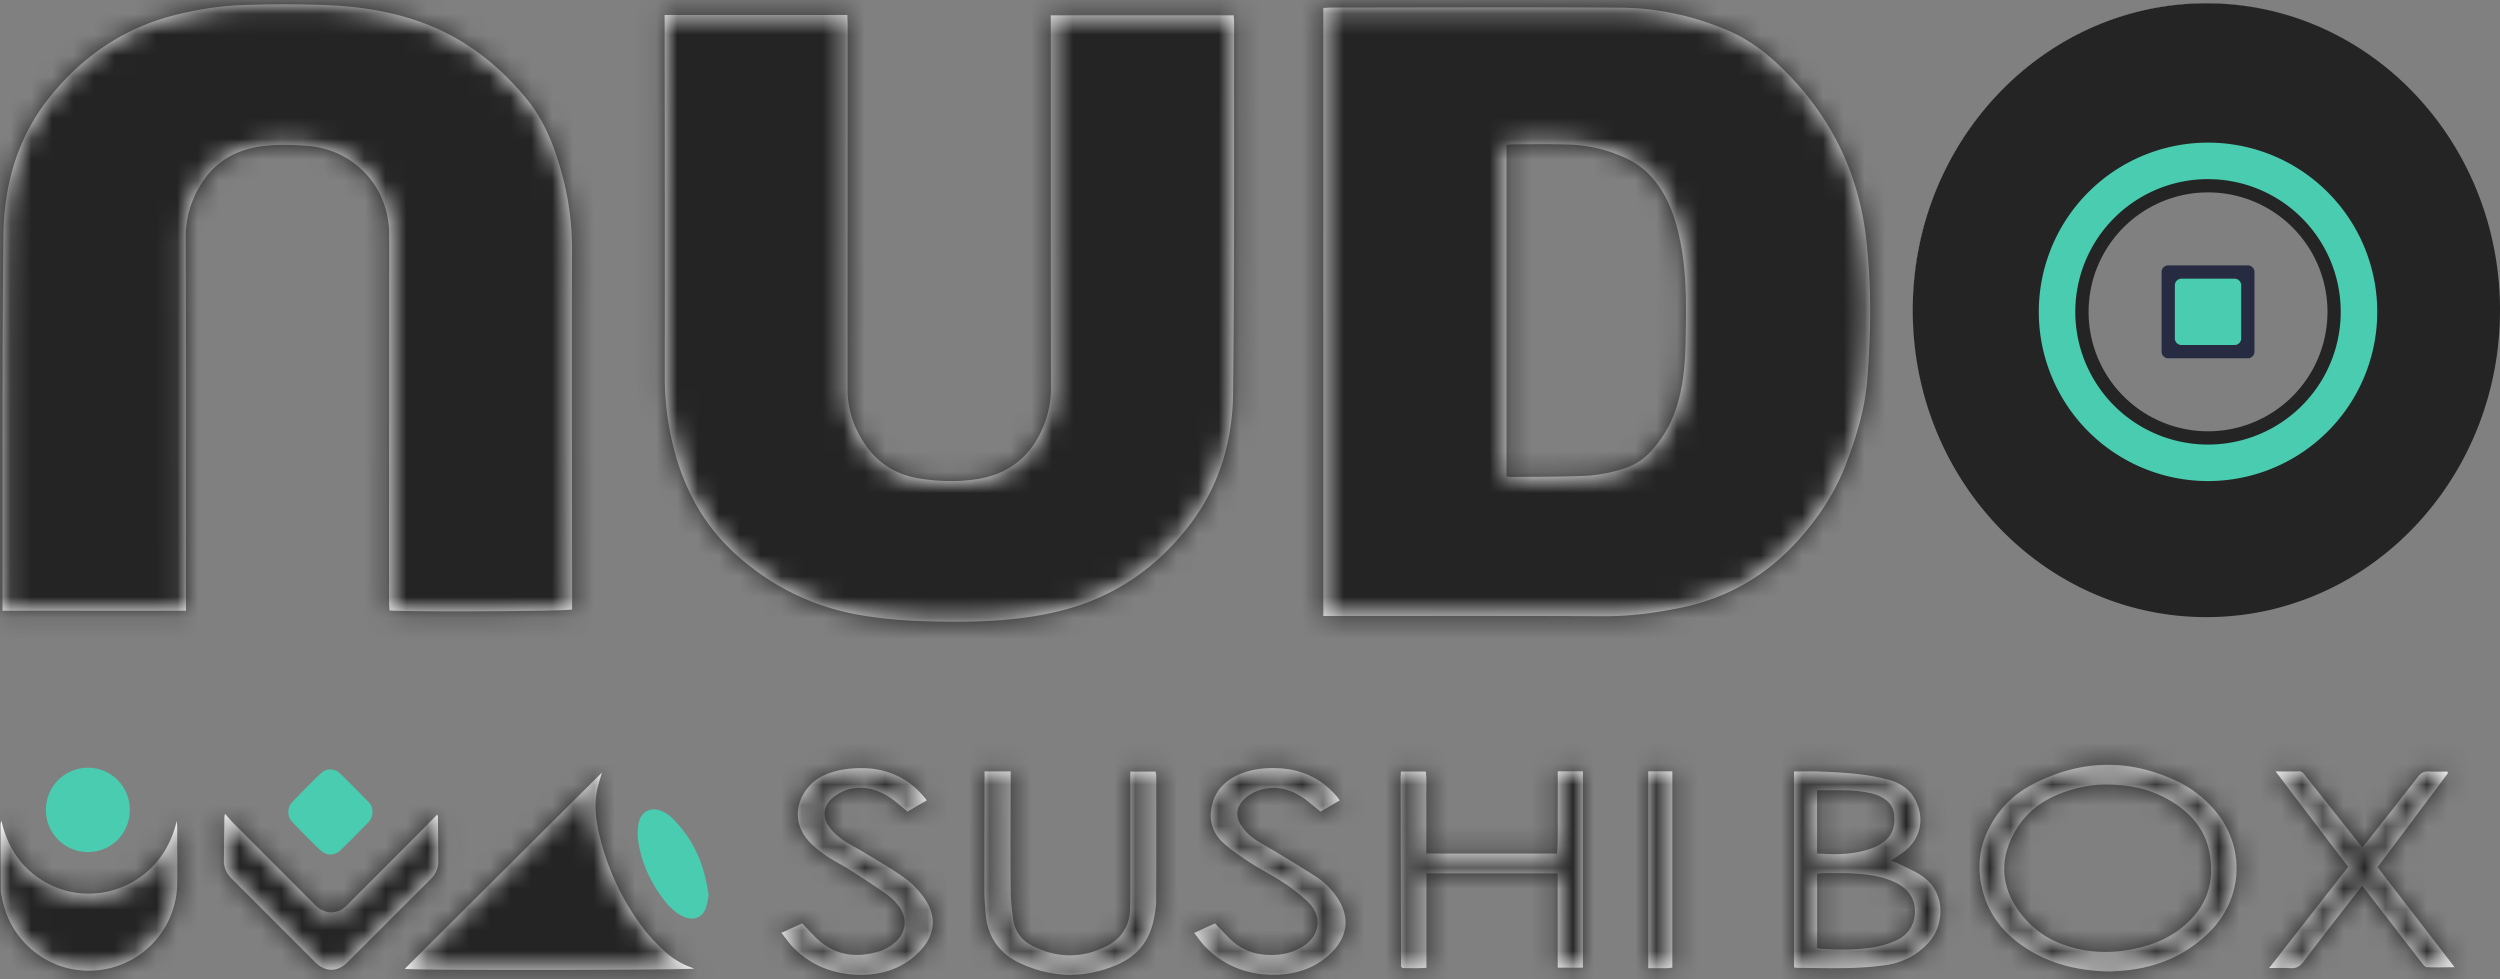 <svg width="120" height="47" xmlns="http://www.w3.org/2000/svg" xmlns:xlink="http://www.w3.org/1999/xlink"><rect width="100%" height="100%" fill="#808080" stroke="none"/><defs><path d="M61.264 36.713c1.185.035 2.17.486 2.927 1.387.039.046.07.098.115.162l-.923.54c-.225-.185-.444-.376-.675-.551-.525-.399-1.107-.64-1.789-.577-.436.039-.825.195-1.15.483-.401.357-.496.805-.22 1.26.147.242.353.47.583.64.336.25.72.438 1.08.657.665.406 1.338.803 1.988 1.23.397.261.729.6.993.996.596.892.513 1.811-.24 2.583-.747.765-1.69 1.092-2.746 1.108-1.296.021-2.424-.41-3.336-1.326-.193-.195-.347-.428-.55-.682l1-.456c.222.232.437.461.658.686.6.61 1.345.866 2.199.825a2.79 2.79 0 001.288-.357c.893-.52 1.046-1.47.316-2.19a7.869 7.869 0 00-1.173-.919c-.51-.339-1.064-.615-1.578-.948-.449-.29-.898-.593-1.294-.946-.446-.397-.674-.922-.61-1.528.081-.788.5-1.361 1.222-1.714.6-.294 1.25-.382 1.915-.363zM44.486 38.26l-.456.263-.47.277c-.203-.168-.394-.334-.592-.491-.375-.297-.786-.523-1.266-.614a2.052 2.052 0 00-1.642.37c-.525.38-.635.93-.266 1.456.164.233.385.444.62.61.332.234.706.41 1.055.624l.985.595c.327.2.65.406.96.629.365.263.693.608.954.973.613.858.518 1.79-.218 2.548-.87.896-1.973 1.204-3.195 1.12-1.13-.078-2.116-.512-2.905-1.323-.191-.196-.345-.428-.544-.678l1-.455c.216.227.42.45.634.665.88.878 1.936 1.029 3.092.67a2.15 2.15 0 00.697-.388c.575-.468.656-1.207.203-1.789a2.737 2.737 0 00-.573-.555 47.419 47.419 0 00-1.755-1.163c-.366-.233-.76-.425-1.12-.667a4.949 4.949 0 01-.798-.65c-1.118-1.155-.479-2.61.512-3.15.542-.294 1.133-.396 1.744-.421 1.374-.057 2.535.47 3.344 1.544zm4.026-1.39v.452c-.001 1.742-.011 3.485.002 5.227.004.49.052.983.126 1.468.086.558.414.977.93 1.235 1.164.582 2.343.598 3.51.025.745-.365 1.134-.978 1.164-1.793.012-.328.01-.657.01-.985v-5.62h1.212c.012.067.035.138.035.209.002 1.994.009 3.989-.005 5.983-.002.337-.067.678-.14 1.01-.214.968-.806 1.667-1.724 2.065-1.571.68-3.155.644-4.698-.085-.984-.466-1.527-1.264-1.62-2.334-.031-.365-.064-.73-.065-1.096-.003-1.805.005-3.611.008-5.417v-.345h1.255zm56.099.527a5.425 5.425 0 011.453 1.071c1.743 1.764 1.72 4.436-.06 6.161-1.099 1.064-2.42 1.625-3.911 1.787-.304.033-.61.046-.797.06-1.525-.027-2.853-.348-4.056-1.127-1.187-.769-1.963-1.827-2.178-3.276-.142-.955.042-1.846.517-2.675a4.747 4.747 0 011.917-1.868c2.345-1.242 4.724-1.311 7.115-.133zM.067 39.234c.275 1.212.87 2.143 1.858 2.798a4.162 4.162 0 002.616.694c1.55-.095 3.392-1.133 3.941-3.473.009.099.024.197.024.295.003.881.009 1.762.003 2.643-.015 2.224-1.678 4.034-3.878 4.229-2.183.193-4.15-1.325-4.542-3.509-.022-.123-.05-.248-.051-.373-.008-1.045-.01-2.09-.012-3.134 0-.033.016-.066.041-.17zm28.823-2.307c-.095.348-.184.607-.236.874-.15.759-.04 1.506.146 2.243a11.95 11.95 0 002.084 4.366c.266.35.574.67.889.976.435.425.944.746 1.553.946-.302.08-13.386.098-13.898.016l9.462-9.42zM10.8 38.903c.17.19.298.346.44.488 1.244 1.249 2.491 2.495 3.737 3.742.072.072.141.145.216.212.434.385.97.387 1.4.007.075-.067.144-.141.215-.212 1.05-1.052 2.102-2.102 3.15-3.154.344-.344.681-.693 1.028-1.046.011.03.034.062.034.094.007.73.014 1.46.015 2.19 0 .318-.127.58-.354.807-1.339 1.333-2.67 2.673-4.01 4.005-.478.476-1.054.474-1.536-.005-1.34-1.332-2.671-2.672-4.009-4.006-.244-.243-.385-.524-.381-.873l.025-2.078c0-.045.016-.09.03-.171zm69.472-2.035v9.42c-.09.01-.162.027-.234.027-.298.003-.596.002-.921.002v-9.449h1.155zm-4.293 0v9.422h-1.208c-.004-1.504 0-3.002-.003-4.524H68.47v4.53c-.41.036-.79.015-1.154.015l-.034-.037-.01-.01c-.007-.009-.022-.018-.022-.028-.008-3.012-.016-6.024-.022-9.035 0-.1.01-.198.017-.324h1.194c.055.418.016.853.023 1.285.007.427.002.854.002 1.28v1.369h6.275c.048-.654.03-1.315.033-1.975.002-.65 0-1.299 0-1.968h1.207zm11.448.01c1.056.046 2.112.103 3.143.37.567.148 1.05.408 1.346.958.463.859.31 1.808-.426 2.438-.212.181-.455.325-.715.508.133.054.246.09.351.144.384.194.79.356 1.14.6 1.198.831 1.012 2.387.353 3.138a3.37 3.37 0 01-2.106 1.133c-.594.087-1.198.128-1.798.142-.811.02-1.623-.004-2.434-.01-.047 0-.095-.01-.17-.02v-9.405c.46 0 .889-.015 1.316.004zm22.91-.01c.165-.005.236.104.32.21l2.452 3.09c.085.107.17.211.276.34.087-.098.163-.176.23-.26.813-1.034 1.63-2.064 2.434-3.105.151-.196.307-.289.554-.27.29.021.584.005.866.005l.021.042a.058.058 0 01.004.013c.003.01.004.026-.002.034-1.114 1.49-2.23 2.978-3.37 4.501l3.7 4.802c-.498.002-.918.019-1.337-.005-.091-.005-.188-.142-.261-.236-.867-1.118-1.73-2.239-2.594-3.359-.074-.097-.153-.19-.247-.305-.125.159-.233.293-.338.43-.829 1.068-1.665 2.131-2.48 3.211-.178.237-.364.329-.646.308-.3-.02-.603-.004-1.002-.004l3.796-4.856-3.484-4.582c.427 0 .767.007 1.108-.003zm-9.215.635c-.605-.012-1.301.105-1.978.339-1.004.346-1.852.922-2.4 1.868-.72 1.24-.746 2.504.061 3.716a4.43 4.43 0 002.126 1.718c1.154.444 2.335.49 3.533.24.95-.197 1.82-.577 2.543-1.254 1.016-.951 1.312-2.142 1.019-3.49-.21-.967-.805-1.672-1.6-2.205-.97-.649-2.043-.932-3.304-.932zm-13.6 4.253c-.095 0-.19.016-.3.025v3.563c.06.017.096.033.131.035.849.064 1.698.066 2.54-.059a4.329 4.329 0 001.09-.32c.591-.26.927-.743.933-1.408.006-.643-.347-1.089-.884-1.365a3.844 3.844 0 00-.974-.326c-.837-.172-1.688-.149-2.536-.145zm.291-3.98h-.593v3.03c.975.074 1.911.063 2.808-.32.135-.057.263-.137.381-.225.428-.32.565-.754.514-1.285-.051-.527-.378-.787-.812-.963a2.272 2.272 0 00-.353-.104c-.641-.145-1.293-.136-1.945-.132zM40.67.565c.006.141.016.287.016.432l-.001 7.962c0 3.187-.003 6.374 0 9.561 0 1.037.33 1.972.943 2.8.646.872 1.537 1.354 2.598 1.507.895.129 1.8.155 2.695.01 1.513-.243 2.565-1.092 3.153-2.507.241-.58.37-1.179.37-1.814-.008-5.803-.006-11.605-.008-17.408V.579h8.778c.009.122.023.22.023.319-.009 5.955.02 11.91-.05 17.865-.026 2.175-.621 4.27-1.917 6.049-1.61 2.21-3.755 3.716-6.45 4.372-1.891.46-3.817.527-5.75.496-1.32-.021-2.637-.1-3.94-.342-2.067-.384-3.882-1.257-5.5-2.614-1.86-1.558-2.908-3.548-3.41-5.874a13.437 13.437 0 01-.31-2.869c.008-5.638-.002-11.275-.007-16.913V.564h8.767zM77.771.212c1.791.01 3.527.394 5.18 1.098 1.105.47 2.02 1.217 2.85 2.066 2.143 2.188 3.403 4.812 3.766 7.849.274 2.289.244 4.588.057 6.882-.115 1.402-.525 2.73-1.03 4.042-.528 1.375-1.32 2.563-2.299 3.647-1.533 1.697-3.412 2.77-5.652 3.226-1.209.247-2.42.405-3.661.4-4.33-.02-8.66-.01-12.99-.011h-.472V.226c.14-.008.262-.02.385-.02C68.527.202 73.15.182 77.771.211zM15.587.084c1.848.072 3.66.364 5.37 1.124 1.705.759 3.107 1.918 4.287 3.34.898 1.084 1.396 2.38 1.752 3.728a13.53 13.53 0 01.46 3.498c-.011 5.612.001 11.224.005 16.836v.487c-.288.09-7.937.127-8.762.045-.008-.113-.025-.233-.025-.354 0-4.825.002-9.65.004-14.474 0-1.08.007-2.159 0-3.238-.016-2.306-1.713-4.093-4.004-4.238-.826-.052-1.65-.08-2.466.087-1.144.233-2.026.848-2.619 1.856a4.694 4.694 0 00-.672 2.427c.008 5.802.007 11.605.01 17.407v.542c-2.938.01-5.838 0-8.807 0v-.459C.13 22.832.096 16.966.166 11.101c.028-2.363.664-4.622 2.15-6.509C3.85 2.645 5.811 1.251 8.25.605c1.17-.31 2.362-.493 3.57-.525a57.823 57.823 0 013.768.004zM72.664 6.77c-.11 0-.222.012-.353.02v15.918c.089.015.138.031.186.03 1.155-.012 2.311-.006 3.465-.049a7.386 7.386 0 002.016-.363c.482-.157.89-.415 1.237-.786a5.693 5.693 0 001.355-2.478c.246-.927.323-1.871.34-2.826.027-1.485.06-2.972-.19-4.442-.17-.99-.429-1.956-.972-2.825-.4-.64-.914-1.147-1.595-1.481a7.016 7.016 0 00-2.9-.708c-.862-.026-1.726-.01-2.589-.01z" id="a"/></defs><g fill="none" fill-rule="evenodd"><g transform="translate(0 .157)"><mask id="b" fill="#fff"><use xlink:href="#a"/></mask><use fill="#FFF" xlink:href="#a"/><path fill="#242424" mask="url(#b)" d="M0-1h130.953v49.772H0z"/></g><path d="M105.88.175c7.76 0 14.05 6.574 14.05 14.684s-6.29 14.683-14.05 14.683c-7.758 0-14.048-6.574-14.048-14.683 0-8.11 6.29-14.684 14.049-14.684zm.08 8.414c-3.331 0-6.032 2.842-6.032 6.35 0 3.506 2.7 6.349 6.032 6.349 3.331 0 6.032-2.843 6.032-6.35 0-3.507-2.7-6.35-6.032-6.35z" fill="#FFF"/><path d="M105.906.157C113.69.157 120 6.753 120 14.89s-6.31 14.732-14.094 14.732c-7.785 0-14.095-6.596-14.095-14.732S98.121.157 105.906.157zm.08 9.078a5.733 5.733 0 100 11.467 5.733 5.733 0 000-11.467z" fill="#242424"/><path d="M104.074 12.739h3.822c.176 0 .319.143.319.319v3.822a.319.319 0 01-.319.318h-3.822a.319.319 0 01-.318-.318v-3.822c0-.176.142-.319.318-.319z" fill="#262B41"/><path d="M105.985 6.846a8.122 8.122 0 110 16.245 8.122 8.122 0 010-16.245zm0 1.752a6.37 6.37 0 100 12.741 6.37 6.37 0 000-12.74z" fill="#49CCAF"/><path d="M104.711 13.376h2.548c.176 0 .319.143.319.319v2.548a.319.319 0 01-.319.318h-2.548a.319.319 0 01-.318-.318v-2.548c0-.176.142-.319.318-.319zM31.748 38.926c.165.07.33.165.459.288 1.074 1.02 1.62 2.298 1.809 3.781-.045.2-.069.426-.149.629-.152.385-.522.556-.915.429a1.652 1.652 0 01-.504-.266 3.114 3.114 0 01-.515-.512c-.684-.866-1.145-1.84-1.303-2.939a2.456 2.456 0 01.037-.873c.118-.52.588-.743 1.08-.537zm-15.414-1.79c.467.447.917.912 1.369 1.376a.61.61 0 01.173.462c0 .215-.078.38-.213.516-.434.438-.863.88-1.306 1.309-.3.29-.689.293-.992 0-.45-.434-.892-.88-1.323-1.333a.69.69 0 010-.978 38.88 38.88 0 011.347-1.354.655.655 0 01.945.001zm-12.08-.285a2.006 2.006 0 011.975 2.034A2 2 0 014.2 40.898a2.01 2.01 0 01-1.995-2.05 2.014 2.014 0 012.048-1.997z" fill="#49CCAF"/></g></svg>